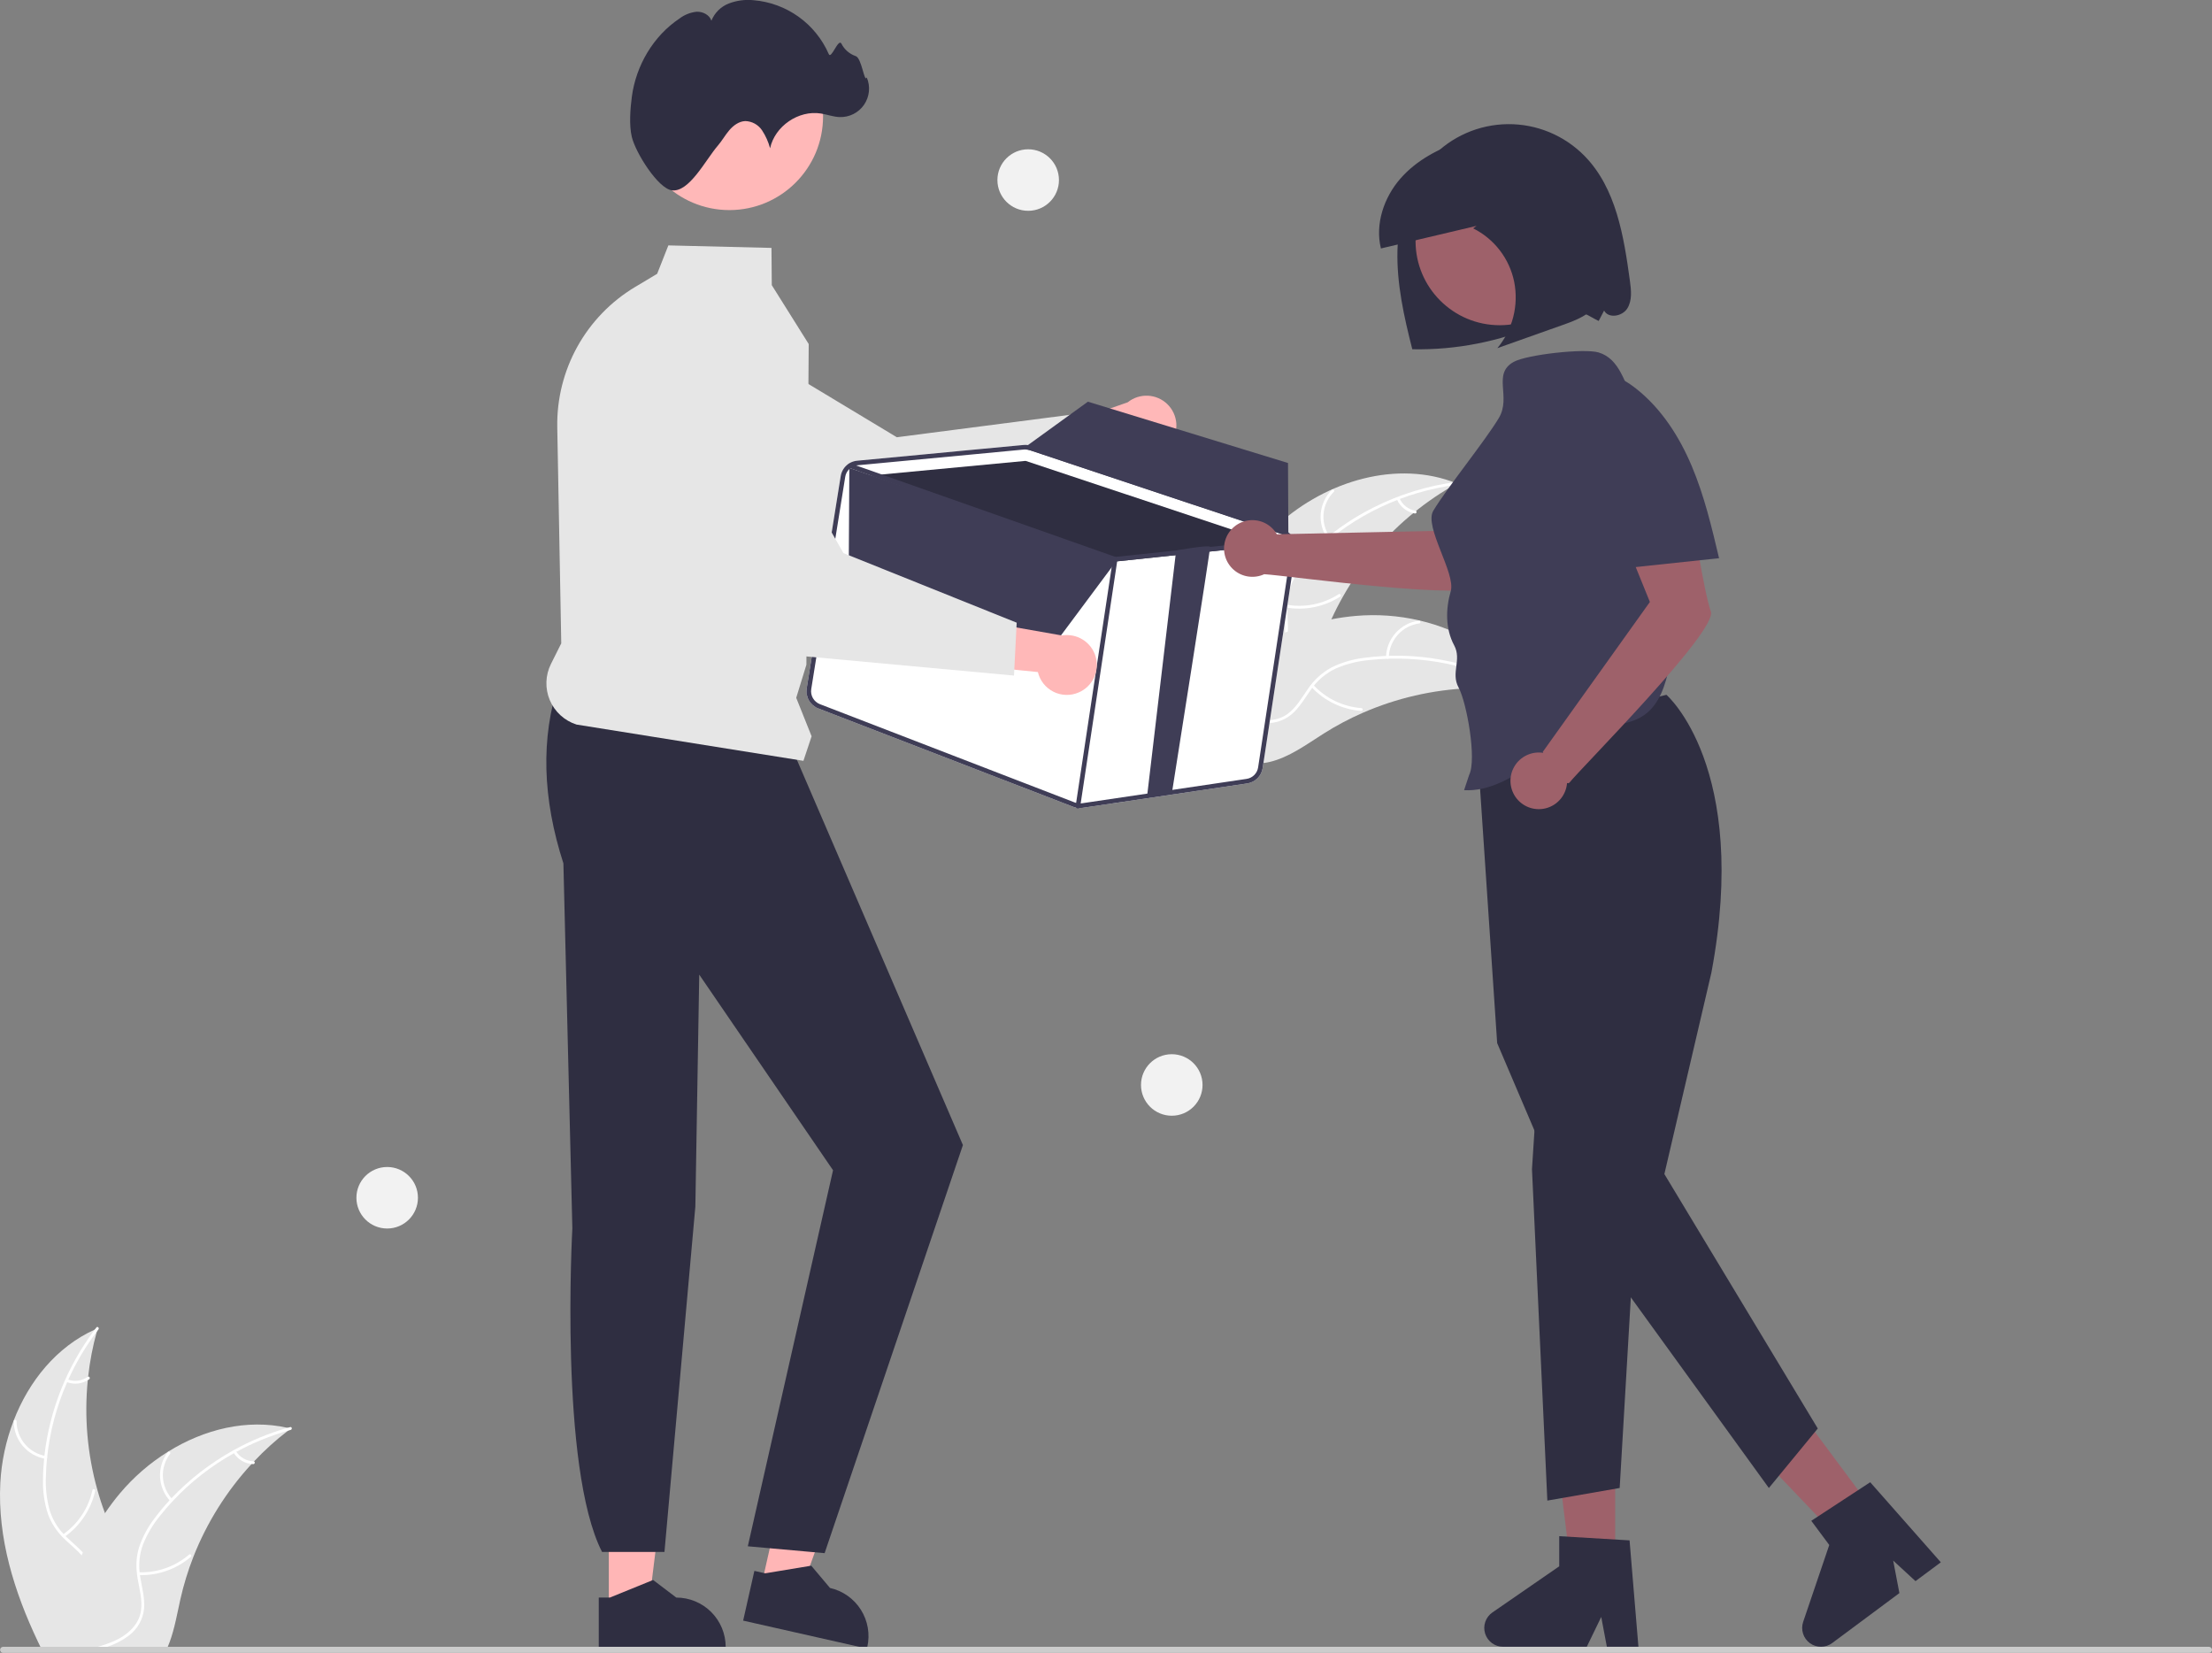 <svg width="352" height="263" viewBox="0 0 352 263" fill="none" xmlns="http://www.w3.org/2000/svg">
<rect x="0" y="0" width="352" height="263" fill="#808080" stroke="none"/>
<g clip-path="url(#clip0)">
<path d="M257.029 249.89H250.025L246.692 222.884H257.029V249.89Z" fill="#9E616A"/>
<path d="M260.726 262.021H255.703L254.807 257.28L252.51 262.021H239.189C238.55 262.021 237.929 261.817 237.414 261.438C236.9 261.06 236.52 260.527 236.33 259.918C236.14 259.309 236.15 258.654 236.358 258.051C236.566 257.448 236.962 256.926 237.487 256.564L248.125 249.219V244.427L259.315 245.094L260.726 262.021Z" fill="#2F2E41"/>
<path d="M298.639 241.054L293.019 245.232L274.224 225.549L282.519 219.383L298.639 241.054Z" fill="#9E616A"/>
<path d="M308.846 248.583L304.816 251.579L301.267 248.31L302.254 253.484L291.564 261.43C291.052 261.811 290.431 262.019 289.792 262.022C289.154 262.025 288.531 261.824 288.015 261.449C287.499 261.073 287.116 260.542 286.923 259.934C286.73 259.325 286.736 258.671 286.941 258.066L291.094 245.827L288.233 241.981L297.611 235.842L308.846 248.583Z" fill="#2F2E41"/>
<path d="M265.183 110.554C265.183 110.554 278.472 122.031 272.341 154.749L264.855 186.808L289.267 227.293L281.483 236.759L249.748 192.938L238.248 165.972L235.021 117.976L265.183 110.554Z" fill="#2F2E41"/>
<path d="M244.586 173.656L243.787 186.031L246.233 238.763L257.743 236.759L259.942 199.215L244.586 173.656Z" fill="#2F2E41"/>
<path d="M96.882 256.239L103.146 256.239L106.125 232.088L96.882 232.089L96.882 256.239Z" fill="#FFB6B6"/>
<path d="M95.285 254.195L97.048 254.195L103.93 251.397L107.619 254.194H107.62C109.705 254.195 111.704 255.023 113.178 256.496C114.652 257.97 115.48 259.968 115.481 262.052V262.308L95.285 262.309L95.285 254.195Z" fill="#2F2E41"/>
<path d="M121.154 252.294L127.263 253.672L135.492 230.771L126.475 228.736L121.154 252.294Z" fill="#FFB6B6"/>
<path d="M120.046 249.948L121.766 250.336L129.096 249.122L132.078 252.663L132.078 252.664C134.112 253.123 135.88 254.371 136.993 256.133C138.106 257.895 138.474 260.027 138.014 262.06L137.958 262.309L118.259 257.862L120.046 249.948Z" fill="#2F2E41"/>
<path d="M88.95 108.594C86.013 117.448 86.323 127.059 89.655 137.373L91.08 195.447C91.08 195.447 88.958 233.531 95.805 246.933H105.737L110.654 191.97L111.271 155.078L132.563 186.202L119.001 246.034L131.224 247.127L153.231 182.195L126.079 119.199L88.95 108.594Z" fill="#2F2E41"/>
<path d="M203.478 83.375C211.075 76.532 222.373 73.092 231.851 76.929C222.129 82.325 214.63 90.984 210.68 101.375C209.171 105.388 207.911 110.009 204.2 112.157C201.89 113.494 199.018 113.559 196.429 112.914C193.839 112.269 191.466 110.975 189.125 109.694L188.459 109.679C191.449 99.904 195.882 90.218 203.478 83.375Z" fill="#E6E6E6"/>
<path d="M231.798 77.136C223.404 78.221 215.565 81.922 209.395 87.713C208.045 88.936 206.896 90.365 205.99 91.946C205.158 93.514 204.761 95.277 204.84 97.051C204.881 98.706 205.115 100.395 204.753 102.031C204.555 102.866 204.183 103.65 203.661 104.331C203.139 105.012 202.479 105.575 201.724 105.983C199.869 107.049 197.742 107.385 195.65 107.641C193.327 107.926 190.911 108.184 188.9 109.487C188.657 109.644 188.426 109.257 188.669 109.1C192.167 106.834 196.593 107.659 200.354 106.146C202.109 105.441 203.662 104.202 204.211 102.33C204.692 100.692 204.452 98.951 204.396 97.275C204.293 95.546 204.615 93.818 205.334 92.242C206.156 90.62 207.249 89.15 208.564 87.894C211.481 85.02 214.831 82.622 218.492 80.789C222.66 78.673 227.158 77.285 231.794 76.686C232.081 76.649 232.083 77.1 231.798 77.136H231.798Z" fill="white"/>
<path d="M211.272 85.731C210.441 84.565 210.051 83.14 210.173 81.713C210.295 80.286 210.921 78.948 211.938 77.939C212.145 77.736 212.471 78.047 212.264 78.251C211.315 79.189 210.732 80.435 210.621 81.764C210.51 83.093 210.879 84.419 211.659 85.501C211.829 85.736 211.441 85.966 211.272 85.731V85.731Z" fill="white"/>
<path d="M204.709 96.214C207.594 96.725 210.565 96.13 213.03 94.549C213.274 94.392 213.505 94.779 213.261 94.935C210.693 96.577 207.599 97.189 204.599 96.651C204.313 96.6 204.425 96.163 204.709 96.214V96.214Z" fill="white"/>
<path d="M222.696 79.269C222.924 79.788 223.277 80.241 223.723 80.59C224.17 80.938 224.696 81.171 225.254 81.266C225.541 81.313 225.428 81.75 225.144 81.702C224.527 81.594 223.947 81.337 223.453 80.954C222.959 80.57 222.566 80.071 222.309 79.5C222.281 79.448 222.273 79.388 222.287 79.33C222.302 79.273 222.338 79.223 222.387 79.191C222.439 79.161 222.5 79.152 222.558 79.167C222.616 79.181 222.666 79.218 222.696 79.269V79.269Z" fill="white"/>
<path d="M242.287 109.929C242.108 109.904 241.928 109.879 241.745 109.857C239.327 109.536 236.887 109.412 234.449 109.487C234.261 109.489 234.07 109.495 233.881 109.503C228.009 109.744 222.233 111.074 216.847 113.423C214.704 114.36 212.636 115.458 210.66 116.709C207.931 118.436 205.11 120.526 202.06 121.23C201.742 121.307 201.42 121.364 201.096 121.402L188.493 110.492C188.476 110.453 188.458 110.417 188.441 110.378L187.918 109.965C188.015 109.893 188.118 109.821 188.215 109.75C188.272 109.708 188.331 109.669 188.387 109.627C188.426 109.6 188.464 109.573 188.497 109.546C188.51 109.537 188.523 109.528 188.533 109.522C188.566 109.495 188.6 109.474 188.631 109.45C189.203 109.045 189.779 108.643 190.359 108.245C190.361 108.242 190.361 108.242 190.367 108.242C194.756 105.164 199.495 102.617 204.484 100.655C204.634 100.599 204.786 100.539 204.942 100.488C207.189 99.653 209.5 99.002 211.853 98.543C213.142 98.296 214.443 98.115 215.751 97.999C219.13 97.707 222.534 97.948 225.838 98.714C232.425 100.241 238.45 103.856 242.019 109.495C242.11 109.64 242.199 109.781 242.287 109.929Z" fill="#E6E6E6"/>
<path d="M242.121 110.064C234.765 105.878 226.278 104.115 217.863 105.025C216.048 105.189 214.27 105.638 212.595 106.355C210.986 107.107 209.608 108.275 208.603 109.739C207.639 111.086 206.808 112.575 205.534 113.663C204.873 114.211 204.104 114.613 203.277 114.842C202.45 115.072 201.583 115.124 200.735 114.995C198.612 114.73 196.711 113.718 194.887 112.664C192.861 111.493 190.775 110.245 188.386 110.075C188.096 110.054 188.145 109.606 188.434 109.627C192.592 109.923 195.629 113.245 199.542 114.301C201.369 114.794 203.354 114.74 204.921 113.576C206.291 112.558 207.148 111.023 208.113 109.651C209.072 108.209 210.37 107.023 211.893 106.197C213.527 105.397 215.284 104.88 217.091 104.669C221.15 104.13 225.269 104.232 229.297 104.972C233.899 105.791 238.327 107.39 242.389 109.702C242.64 109.845 242.37 110.206 242.121 110.064L242.121 110.064Z" fill="white"/>
<path d="M220.555 104.573C220.594 103.141 221.141 101.769 222.098 100.703C223.055 99.636 224.36 98.945 225.78 98.752C226.068 98.714 226.14 99.159 225.853 99.197C224.53 99.374 223.314 100.018 222.425 101.013C221.536 102.008 221.032 103.287 221.003 104.621C220.997 104.911 220.549 104.861 220.555 104.573Z" fill="white"/>
<path d="M209.002 108.992C210.997 111.136 213.728 112.45 216.649 112.671C216.938 112.692 216.889 113.14 216.6 113.119C213.561 112.883 210.722 111.511 208.651 109.275C208.453 109.062 208.806 108.78 209.002 108.992Z" fill="white"/>
<path d="M233.569 106.289C233.439 106.84 233.447 107.415 233.594 107.961C233.74 108.508 234.02 109.01 234.409 109.422C234.609 109.633 234.256 109.914 234.058 109.705C233.631 109.248 233.322 108.693 233.159 108.089C232.995 107.485 232.982 106.85 233.121 106.24C233.129 106.182 233.16 106.128 233.206 106.091C233.252 106.054 233.31 106.036 233.369 106.041C233.429 106.047 233.483 106.077 233.52 106.124C233.558 106.17 233.575 106.229 233.569 106.289V106.289Z" fill="white"/>
<path d="M20.921 255.801C20.329 258.02 18.774 259.867 16.897 261.213C16.591 261.434 16.277 261.638 15.959 261.829C15.861 261.886 15.763 261.948 15.661 262.001C15.551 262.066 15.441 262.127 15.331 262.184H6.505C6.346 261.862 6.191 261.536 6.036 261.213C2.254 253.268 -0.403 244.694 0.05 235.961C0.23 232.574 0.942 229.236 2.16 226.07C4.583 219.76 9.006 214.298 15.09 211.549C15.241 211.48 15.4 211.41 15.555 211.345C15.506 211.521 15.457 211.692 15.408 211.867C14.755 214.218 14.294 216.617 14.029 219.042C14.005 219.23 13.984 219.417 13.968 219.609C13.388 225.457 13.903 231.362 15.486 237.022C15.49 237.034 15.494 237.05 15.498 237.062C15.845 238.315 16.247 239.548 16.706 240.762C17.065 241.72 17.452 242.667 17.877 243.597C19.648 247.5 22.022 251.661 20.921 255.801Z" fill="#E6E6E6"/>
<path d="M15.665 211.529C15.579 211.643 15.494 211.753 15.408 211.867C13.616 214.241 12.094 216.808 10.871 219.519C10.806 219.654 10.745 219.788 10.691 219.927C9.015 223.713 7.939 227.737 7.501 231.854C7.496 231.882 7.493 231.911 7.493 231.939C7.391 232.902 7.329 233.873 7.305 234.844C7.214 236.663 7.411 238.486 7.888 240.244C8.324 241.68 9.086 242.995 10.116 244.086C10.218 244.196 10.32 244.307 10.43 244.413C10.512 244.498 10.602 244.584 10.687 244.665C11.511 245.453 12.413 246.183 13.188 247.027C13.544 247.406 13.865 247.815 14.147 248.251C14.598 248.981 14.89 249.798 15.002 250.649C15.115 251.499 15.046 252.364 14.8 253.186C14.245 255.25 12.976 256.992 11.679 258.652C11.03 259.484 10.361 260.324 9.782 261.213C9.569 261.532 9.374 261.854 9.194 262.184H8.68C8.851 261.854 9.039 261.532 9.243 261.213C10.732 258.868 12.85 256.853 13.947 254.271C14.69 252.53 14.915 250.555 13.976 248.846C13.701 248.349 13.368 247.887 12.985 247.468C12.238 246.623 11.344 245.901 10.532 245.139C10.328 244.947 10.128 244.751 9.937 244.547C8.92 243.515 8.135 242.277 7.635 240.917C7.069 239.19 6.801 237.379 6.844 235.561C6.844 234.403 6.905 233.236 7.019 232.078C7.032 231.931 7.048 231.78 7.064 231.629C7.899 224.34 10.67 217.406 15.09 211.549C15.171 211.435 15.257 211.325 15.343 211.215C15.518 210.986 15.841 211.304 15.665 211.529Z" fill="white"/>
<path d="M7.229 232.117C5.816 231.879 4.533 231.148 3.609 230.052C2.686 228.956 2.182 227.568 2.188 226.136C2.189 226.077 2.212 226.022 2.253 225.98C2.295 225.939 2.35 225.915 2.409 225.914C2.467 225.912 2.524 225.934 2.567 225.973C2.61 226.013 2.635 226.068 2.639 226.126C2.631 227.46 3.1 228.753 3.962 229.771C4.824 230.79 6.022 231.467 7.339 231.68C7.625 231.727 7.513 232.163 7.229 232.117V232.117Z" fill="white"/>
<path d="M10.003 244.168C12.404 242.491 14.084 239.97 14.709 237.109C14.77 236.825 15.207 236.936 15.146 237.219C14.49 240.195 12.736 242.815 10.234 244.555C9.995 244.721 9.765 244.333 10.003 244.168L10.003 244.168Z" fill="white"/>
<path d="M10.736 219.472C11.264 219.677 11.834 219.749 12.396 219.68C12.959 219.61 13.495 219.403 13.957 219.075C14.193 218.906 14.423 219.294 14.188 219.462C13.676 219.821 13.083 220.05 12.462 220.128C11.841 220.206 11.211 220.13 10.626 219.908C10.569 219.892 10.52 219.855 10.49 219.804C10.46 219.753 10.45 219.693 10.462 219.635C10.477 219.577 10.514 219.527 10.566 219.497C10.617 219.466 10.678 219.457 10.736 219.472V219.472Z" fill="white"/>
<path d="M46.275 227.302C46.132 227.412 45.985 227.522 45.842 227.636C43.905 229.118 42.092 230.755 40.42 232.531C40.289 232.665 40.159 232.804 40.032 232.943L40.028 232.947C36.064 237.249 32.929 242.247 30.782 247.688L30.77 247.725C30.766 247.737 30.762 247.745 30.758 247.757C29.907 249.935 29.221 252.174 28.706 254.455C28.208 256.682 27.8 259.068 27.02 261.213C26.902 261.544 26.771 261.87 26.633 262.184H8.492C8.553 261.862 8.619 261.536 8.684 261.213C9.607 256.487 11.049 251.877 12.985 247.468C13.05 247.321 13.115 247.174 13.188 247.027C14.188 244.848 15.363 242.754 16.701 240.766C16.701 240.766 16.702 240.765 16.702 240.764C16.702 240.764 16.702 240.764 16.703 240.763C16.703 240.763 16.704 240.762 16.704 240.762C16.705 240.762 16.705 240.762 16.706 240.762C17.441 239.677 18.231 238.63 19.072 237.625C21.254 235.03 23.832 232.794 26.71 231.001C26.727 230.989 26.747 230.981 26.763 230.969C32.492 227.416 39.281 225.723 45.773 227.187H45.777C45.944 227.224 46.108 227.261 46.275 227.302Z" fill="#E6E6E6"/>
<path d="M46.255 227.518C46.116 227.555 45.977 227.595 45.842 227.636C42.983 228.453 40.223 229.584 37.613 231.009C37.482 231.079 37.352 231.152 37.221 231.226C33.614 233.238 30.34 235.796 27.514 238.808C27.512 238.81 27.511 238.813 27.51 238.816C27.477 238.849 27.441 238.886 27.412 238.918C26.759 239.62 26.131 240.35 25.535 241.101C24.37 242.5 23.431 244.073 22.753 245.763C22.234 247.171 22.051 248.681 22.218 250.172C22.23 250.323 22.251 250.47 22.271 250.621C22.287 250.739 22.304 250.857 22.324 250.98C22.593 252.615 23.058 254.255 22.928 255.923C22.849 256.778 22.589 257.606 22.166 258.354C21.744 259.101 21.168 259.75 20.476 260.259C20.006 260.622 19.503 260.942 18.974 261.213C18.218 261.603 17.431 261.928 16.62 262.184H15.017C15.233 262.123 15.445 262.062 15.661 262.001C16.428 261.784 17.182 261.521 17.918 261.213C18.338 261.038 18.747 260.836 19.142 260.61C20.782 259.668 22.149 258.224 22.434 256.294C22.683 254.606 22.202 252.917 21.916 251.265C21.867 250.98 21.822 250.698 21.798 250.417C21.603 248.986 21.721 247.53 22.145 246.15C22.732 244.428 23.609 242.82 24.74 241.394C25.439 240.466 26.185 239.574 26.976 238.723C27.073 238.612 27.175 238.502 27.282 238.392C30.166 235.358 33.498 232.782 37.16 230.752H37.164C39.887 229.237 42.776 228.041 45.773 227.187H45.777C45.912 227.147 46.05 227.106 46.185 227.069C46.467 226.996 46.532 227.44 46.255 227.518Z" fill="white"/>
<path d="M27.12 238.877C26.135 237.837 25.551 236.481 25.474 235.05C25.396 233.62 25.83 232.208 26.697 231.068C26.874 230.838 27.24 231.101 27.063 231.331C26.253 232.392 25.849 233.707 25.924 235.039C25.999 236.37 26.548 237.632 27.471 238.595C27.672 238.804 27.319 239.086 27.12 238.877H27.12Z" fill="white"/>
<path d="M22.077 250.169C25.004 250.275 27.864 249.274 30.086 247.365C30.306 247.176 30.588 247.527 30.369 247.716C28.053 249.698 25.075 250.734 22.028 250.617C21.738 250.606 21.788 250.158 22.077 250.169V250.169Z" fill="white"/>
<path d="M37.536 230.892C37.834 231.374 38.246 231.774 38.736 232.057C39.227 232.34 39.78 232.497 40.346 232.514C40.637 232.521 40.586 232.969 40.298 232.962C39.672 232.94 39.062 232.766 38.519 232.455C37.976 232.143 37.518 231.703 37.185 231.174C37.149 231.127 37.133 231.068 37.139 231.009C37.146 230.95 37.174 230.896 37.219 230.857C37.266 230.82 37.325 230.803 37.385 230.809C37.444 230.816 37.498 230.845 37.536 230.892V230.892Z" fill="white"/>
<path d="M186.213 70.617C185.794 71.168 185.26 71.62 184.647 71.942C184.035 72.264 183.359 72.448 182.668 72.48C181.977 72.513 181.287 72.393 180.647 72.13C180.007 71.868 179.433 71.468 178.964 70.959L163.541 77.665L165.043 69.058L179.459 64.009C180.366 63.279 181.51 62.906 182.673 62.963C183.837 63.019 184.939 63.5 185.772 64.314C186.604 65.129 187.109 66.22 187.191 67.382C187.272 68.544 186.924 69.695 186.213 70.617V70.617Z" fill="#FFB8B8"/>
<path d="M175.921 73.305L140.098 89.257L140.021 89.229L99.191 74.684C96.15 73.095 93.832 70.404 92.71 67.162C91.589 63.92 91.75 60.372 93.16 57.245V57.245C93.942 55.517 95.081 53.974 96.502 52.718C97.923 51.462 99.594 50.521 101.405 49.957C103.216 49.393 105.126 49.218 107.01 49.446C108.893 49.673 110.707 50.296 112.332 51.275L142.717 69.572L172.18 65.755L175.921 73.305Z" fill="#E6E6E6"/>
<path d="M352 262.515C352 262.578 351.988 262.642 351.963 262.701C351.939 262.76 351.903 262.813 351.858 262.858C351.813 262.903 351.759 262.939 351.7 262.963C351.641 262.988 351.578 263 351.514 263H0.499C0.37 263 0.247 262.949 0.156 262.858C0.065 262.767 0.014 262.643 0.014 262.515C0.014 262.386 0.065 262.262 0.156 262.171C0.247 262.08 0.37 262.029 0.499 262.029H351.514C351.578 262.029 351.641 262.041 351.7 262.066C351.759 262.09 351.813 262.126 351.858 262.171C351.903 262.216 351.939 262.27 351.963 262.329C351.988 262.388 352 262.451 352 262.515Z" fill="#CCCCCC"/>
<path d="M127.85 121.06L91.738 115.285C90.791 114.982 89.921 114.477 89.187 113.806C88.454 113.135 87.874 112.313 87.488 111.397C87.102 110.48 86.919 109.492 86.952 108.498C86.984 107.504 87.231 106.529 87.676 105.64L89.314 102.366L88.678 67.962C88.601 63.486 89.705 59.07 91.877 55.157C94.05 51.243 97.216 47.971 101.056 45.669L104.577 43.564L106.357 39.046L122.767 39.446L122.815 45.372L128.692 54.74L128.692 54.779L128.323 105.771L126.704 111.033L129.153 117.154L127.85 121.06Z" fill="#E6E6E6"/>
<path d="M116.065 33.428C124.3 33.428 130.976 26.755 130.976 18.522C130.976 10.29 124.3 3.616 116.065 3.616C107.83 3.616 101.154 10.29 101.154 18.522C101.154 26.755 107.83 33.428 116.065 33.428Z" fill="#FFB8B8"/>
<path d="M100.538 21.772C100.094 19.899 100.298 17.263 100.549 15.377C101.208 10.433 103.955 5.733 108.127 2.949C108.919 2.348 109.859 1.974 110.847 1.868C111.834 1.827 112.904 2.355 113.207 3.296C113.456 2.675 113.829 2.112 114.304 1.641C114.778 1.171 115.345 0.802 115.967 0.559C117.218 0.08 118.564 -0.101 119.897 0.03C122.481 0.243 124.959 1.151 127.069 2.658C129.178 4.166 130.84 6.216 131.878 8.591C132.276 9.537 133.388 6.043 133.893 6.937C134.357 7.866 135.166 8.577 136.147 8.917C137.136 9.193 137.537 13.265 137.926 12.315C138.228 13.017 138.347 13.784 138.273 14.544C138.199 15.305 137.933 16.034 137.501 16.664C137.069 17.294 136.484 17.804 135.802 18.148C135.119 18.491 134.361 18.656 133.597 18.628C132.591 18.59 131.628 18.22 130.634 18.061C127.078 17.491 123.306 20.069 122.546 23.588C122.273 22.57 121.839 21.603 121.258 20.724C120.963 20.287 120.568 19.926 120.106 19.672C119.644 19.418 119.128 19.278 118.601 19.264C117.589 19.302 116.7 19.963 116.043 20.734C115.387 21.504 114.894 22.403 114.232 23.17C112.292 25.418 109.668 30.662 106.903 30.28C104.72 29.978 101.146 24.329 100.538 21.772Z" fill="#2F2E41"/>
<path d="M206.199 87.508C206.303 86.829 206.163 86.134 205.804 85.548C205.445 84.962 204.89 84.521 204.237 84.305L164.083 70.936C163.698 70.807 163.29 70.76 162.886 70.798L152.821 71.75L147.046 72.297L136.389 73.304C135.746 73.366 135.141 73.639 134.67 74.081C134.198 74.523 133.887 75.109 133.785 75.747L128.374 109.536C128.271 110.195 128.397 110.869 128.73 111.447C129.062 112.025 129.582 112.473 130.204 112.716L170.777 128.372C170.968 128.446 171.166 128.499 171.367 128.53C171.661 128.578 171.961 128.58 172.255 128.537L198.473 124.653C199.091 124.563 199.664 124.277 200.107 123.836C200.549 123.395 200.838 122.823 200.93 122.206L206.199 87.508Z" fill="white"/>
<path d="M131.123 110.335L171.697 125.99C171.756 126.014 171.82 126.021 171.883 126.012L198.097 122.128C198.175 122.118 198.247 122.082 198.303 122.027C198.358 121.971 198.394 121.899 198.405 121.822L203.677 87.124C203.689 87.039 203.671 86.953 203.626 86.88C203.582 86.807 203.513 86.752 203.432 86.724L203.162 86.632L163.275 73.357C163.257 73.351 163.238 73.346 163.219 73.344C163.188 73.338 163.157 73.337 163.125 73.339L138.577 75.661L136.629 75.844C136.549 75.852 136.474 75.887 136.416 75.942C136.357 75.997 136.318 76.07 136.305 76.149L130.895 109.936C130.882 110.019 130.897 110.103 130.939 110.176C130.98 110.248 131.045 110.304 131.123 110.335V110.335Z" fill="white"/>
<path d="M138.577 75.661L163.125 73.339C163.157 73.337 163.188 73.338 163.219 73.344C163.238 73.346 163.257 73.351 163.275 73.357L203.162 86.632L192.641 87.746L188.703 88.16L177.499 89.344C177.466 89.346 177.433 89.345 177.401 89.343C177.381 89.337 177.361 89.331 177.337 89.324L138.577 75.661Z" fill="#2F2E41"/>
<path d="M130.203 112.718L170.776 128.373C170.967 128.447 171.166 128.499 171.368 128.528C171.662 128.577 171.962 128.58 172.257 128.539L198.471 124.655C199.089 124.565 199.663 124.278 200.106 123.837C200.549 123.396 200.838 122.824 200.93 122.206L206.198 87.508C206.276 86.997 206.217 86.474 206.027 85.992C206 85.928 205.974 85.864 205.943 85.804C205.734 85.365 205.416 84.986 205.019 84.704C204.78 84.532 204.517 84.398 204.237 84.305L204.19 84.288L164.085 70.935C163.921 70.883 163.754 70.842 163.584 70.814C163.352 70.781 163.117 70.776 162.884 70.8L152.821 71.748L147.047 72.299L136.388 73.305C135.952 73.346 135.531 73.485 135.157 73.712C135.128 73.726 135.1 73.742 135.074 73.761C135.055 73.773 135.038 73.787 135.021 73.801C134.694 74.025 134.416 74.312 134.204 74.646C133.991 74.98 133.849 75.354 133.786 75.744L128.372 109.535C128.269 110.195 128.395 110.87 128.728 111.448C129.061 112.027 129.581 112.474 130.203 112.718V112.718ZM134.504 75.862C134.57 75.457 134.75 75.079 135.022 74.773C135.105 74.674 135.197 74.584 135.298 74.504C135.573 74.281 135.899 74.13 136.246 74.062C136.315 74.048 136.384 74.038 136.454 74.032L154.401 72.338L162.955 71.524C163.013 71.517 163.066 71.518 163.119 71.515C163.249 71.512 163.378 71.522 163.506 71.544C163.624 71.559 163.739 71.587 163.851 71.626L204.003 84.996C204.035 85.007 204.063 85.018 204.094 85.029C204.459 85.165 204.78 85.398 205.022 85.704C205.213 85.938 205.352 86.209 205.431 86.5C205.51 86.792 205.526 87.097 205.479 87.395L200.207 122.096C200.138 122.559 199.922 122.987 199.591 123.318C199.259 123.649 198.831 123.864 198.368 123.932L172.149 127.816C171.774 127.87 171.392 127.826 171.039 127.689L130.465 112.038C130 111.855 129.611 111.519 129.362 111.086C129.112 110.652 129.018 110.147 129.094 109.653L134.504 75.862Z" fill="#3F3D56"/>
<path d="M134.934 73.986C134.955 73.924 134.993 73.87 135.043 73.828C135.06 73.815 135.077 73.803 135.096 73.792C135.113 73.785 135.13 73.775 135.147 73.768C135.228 73.736 135.319 73.734 135.402 73.764L136.246 74.062L177.503 88.611L187.159 87.591L192.563 87.021L203.999 85.811L205.022 85.704L205.221 85.682C205.306 85.674 205.392 85.696 205.463 85.745C205.534 85.794 205.586 85.866 205.609 85.948C205.615 85.967 205.618 85.987 205.62 86.007C205.628 86.085 205.611 86.164 205.571 86.232C205.53 86.3 205.469 86.353 205.395 86.383C205.363 86.396 205.329 86.405 205.294 86.41L203.903 86.556L192.641 87.746L188.703 88.16L177.499 89.344C177.466 89.346 177.433 89.345 177.401 89.343C177.381 89.337 177.361 89.331 177.337 89.324L135.298 74.504L135.155 74.453C135.123 74.443 135.092 74.426 135.066 74.404C135.002 74.357 134.955 74.291 134.931 74.216C134.908 74.141 134.908 74.06 134.934 73.986Z" fill="#3F3D56"/>
<path d="M171.479 128.634C171.384 128.619 171.299 128.567 171.242 128.49C171.185 128.412 171.161 128.315 171.176 128.22L177.099 88.927C177.113 88.831 177.165 88.745 177.243 88.688C177.321 88.63 177.418 88.606 177.514 88.621L177.517 88.621C177.612 88.636 177.697 88.688 177.754 88.766C177.811 88.843 177.835 88.94 177.82 89.035L171.897 128.329C171.883 128.424 171.831 128.51 171.753 128.568C171.675 128.625 171.578 128.649 171.482 128.635L171.479 128.634Z" fill="#3F3D56"/>
<path d="M186.493 126.142L182.553 126.557L187.161 87.59C187.161 87.59 192.422 86.638 192.563 87.019C192.65 87.248 186.53 125.892 186.493 126.142Z" fill="#3F3D56"/>
<path d="M135.157 74.453L135.051 92.223L166.519 104.21L177.82 89.035L135.157 74.453Z" fill="#3F3D56"/>
<path d="M205.023 85.704C204.76 85.374 204.406 85.128 204.004 84.996L163.853 71.626C163.74 71.588 163.624 71.56 163.507 71.542C163.379 71.52 163.249 71.51 163.119 71.513L163.184 71.106L163.586 70.815L173.121 63.914L204.963 73.67L205.018 84.704L205.023 85.704Z" fill="#3F3D56"/>
<path d="M136.76 102.98C136.806 102.985 136.85 102.994 136.893 103.008L149.213 107.053C149.367 107.104 149.495 107.214 149.568 107.358C149.642 107.503 149.654 107.671 149.604 107.825C149.553 107.98 149.443 108.107 149.298 108.181C149.154 108.254 148.985 108.267 148.831 108.216L136.512 104.171C136.369 104.124 136.248 104.026 136.173 103.896C136.097 103.765 136.073 103.612 136.104 103.465C136.134 103.317 136.218 103.186 136.339 103.097C136.461 103.008 136.61 102.966 136.76 102.98H136.76Z" fill="white"/>
<path d="M186.466 177.527C189.171 177.527 191.363 175.336 191.363 172.633C191.363 169.929 189.171 167.738 186.466 167.738C183.762 167.738 181.57 169.929 181.57 172.633C181.57 175.336 183.762 177.527 186.466 177.527Z" fill="#F2F2F2"/>
<path d="M61.612 195.474C64.316 195.474 66.508 193.283 66.508 190.58C66.508 187.876 64.316 185.685 61.612 185.685C58.908 185.685 56.716 187.876 56.716 190.58C56.716 193.283 58.908 195.474 61.612 195.474Z" fill="#F2F2F2"/>
<path d="M163.617 33.543C166.321 33.543 168.514 31.352 168.514 28.648C168.514 25.945 166.321 23.754 163.617 23.754C160.913 23.754 158.721 25.945 158.721 28.648C158.721 31.352 160.913 33.543 163.617 33.543Z" fill="#F2F2F2"/>
<path d="M171.651 110.179C171.016 110.455 170.329 110.588 169.637 110.569C168.945 110.551 168.266 110.381 167.647 110.071C167.029 109.762 166.485 109.32 166.055 108.778C165.626 108.236 165.32 107.606 165.16 106.934L148.426 105.243L153.947 98.47L168.991 101.113C170.14 100.92 171.32 101.154 172.307 101.772C173.295 102.389 174.021 103.348 174.349 104.465C174.677 105.583 174.583 106.782 174.086 107.835C173.588 108.888 172.722 109.722 171.651 110.179V110.179Z" fill="#FFB8B8"/>
<path d="M161.358 107.492L122.307 103.895L122.254 103.834L93.753 71.188C91.878 68.315 91.171 64.834 91.779 61.458C92.387 58.082 94.263 55.066 97.023 53.027V53.027C98.55 51.902 100.298 51.113 102.152 50.712C104.006 50.311 105.924 50.307 107.78 50.7C109.635 51.094 111.387 51.876 112.918 52.994C114.45 54.113 115.727 55.544 116.666 57.191L134.22 88.005L161.788 99.078L161.358 107.492Z" fill="#E6E6E6"/>
<path d="M259.374 44.711C258.404 37.6 257.188 29.965 252.171 24.832C250.579 23.203 248.674 21.914 246.57 21.041C244.466 20.168 242.207 19.73 239.929 19.754C237.651 19.777 235.402 20.262 233.316 21.178C231.231 22.094 229.352 23.423 227.794 25.084C224.142 28.979 222.529 34.448 222.382 39.785C222.234 45.121 223.423 50.398 224.742 55.571C231.722 55.711 238.649 54.347 245.056 51.574C246.658 50.879 248.234 50.093 249.926 49.663C251.618 49.232 252.825 50.316 254.399 51.071L255.263 49.417C255.971 50.733 258.161 50.343 258.956 49.078C259.75 47.812 259.576 46.192 259.374 44.711Z" fill="#2F2E41"/>
<path d="M231.708 84.402L203.197 85.012C202.759 84.255 202.111 83.642 201.331 83.247C200.551 82.852 199.673 82.692 198.804 82.787C197.934 82.882 197.112 83.227 196.435 83.781C195.759 84.335 195.258 85.073 194.993 85.906C194.729 86.74 194.713 87.632 194.946 88.474C195.18 89.316 195.653 90.072 196.309 90.651C196.964 91.229 197.774 91.604 198.639 91.731C199.504 91.858 200.387 91.73 201.182 91.364C204.963 91.579 234.546 95.776 236.311 93.071C238.102 90.326 247.664 80.636 247.664 80.636L240.314 70.177L231.708 84.402Z" fill="#9E616A"/>
<path d="M238.655 51.747C246.053 51.747 252.051 45.751 252.051 38.356C252.051 30.96 246.053 24.965 238.655 24.965C231.257 24.965 225.26 30.96 225.26 38.356C225.26 45.751 231.257 51.747 238.655 51.747Z" fill="#9E616A"/>
<path d="M260.11 64.121C258.531 60.981 257.764 57.101 254.399 56.083C252.127 55.395 242.935 56.425 240.864 57.586C237.419 59.517 240.541 63.134 238.508 66.52C236.299 70.2 230.294 77.586 228.084 81.266C226.565 83.796 231.682 91.222 230.861 94.056C230.039 96.891 230 100.072 231.399 102.67C232.651 104.995 230.839 107.053 232.099 109.374C233.408 111.789 235.016 120.817 233.797 123.278L232.981 125.726C241.079 126.201 247.887 116.53 255.935 115.511C257.934 115.258 260.009 114.928 261.656 113.768C264.083 112.059 265.042 108.959 265.641 106.054C268.526 91.851 266.579 77.091 260.11 64.121V64.121Z" fill="#3F3D56"/>
<path d="M272.251 97.283C271.123 94.206 269.081 80.749 269.081 80.749L256.3 80.374L262.549 95.781L245.498 119.644C245.498 119.644 245.529 119.696 245.587 119.79C244.69 119.646 243.771 119.776 242.95 120.163C242.128 120.55 241.443 121.176 240.983 121.958C240.524 122.741 240.311 123.644 240.373 124.55C240.436 125.455 240.77 126.321 241.332 127.033C241.895 127.746 242.659 128.272 243.526 128.543C244.393 128.814 245.321 128.817 246.189 128.552C247.058 128.287 247.826 127.766 248.393 127.057C248.96 126.349 249.3 125.485 249.369 124.58C249.432 124.616 249.505 124.629 249.576 124.617C249.648 124.605 249.712 124.568 249.76 124.513C251.657 122.133 273.379 100.361 272.251 97.283Z" fill="#9E616A"/>
<path d="M273.55 88.785C272.377 83.835 271.196 78.859 269.218 74.172C267.24 69.485 264.409 65.059 260.426 61.892C259.153 60.88 257.73 59.987 256.134 59.672C254.538 59.357 252.739 59.709 251.618 60.888C249.824 62.774 250.364 65.801 251.022 68.319C252.962 75.743 254.902 83.166 256.841 90.59C262.443 89.996 268.045 89.403 273.647 88.809L273.55 88.785Z" fill="#3F3D56"/>
<path d="M255.069 40.213C254.576 36.974 254.06 33.707 252.901 30.657C251.743 27.607 249.874 24.75 247.195 23.022C242.952 20.286 237.459 20.814 232.702 22.387C229.023 23.604 225.432 25.454 222.837 28.428C220.243 31.402 218.786 35.645 219.751 39.533C224.825 38.335 229.9 37.136 234.974 35.938L234.418 36.33C236.084 37.161 237.539 38.36 238.673 39.836C239.806 41.313 240.588 43.028 240.959 44.852C241.322 46.698 241.27 48.602 240.807 50.425C240.343 52.248 239.48 53.946 238.28 55.395C241.741 54.168 245.202 52.941 248.662 51.713C250.798 50.956 253.085 50.083 254.351 48.14C255.82 45.887 255.479 42.901 255.069 40.213Z" fill="#2F2E41"/>
</g>
<defs>
<clipPath id="clip0">
<rect width="352" height="263" fill="white"/>
</clipPath>
</defs>
</svg>
